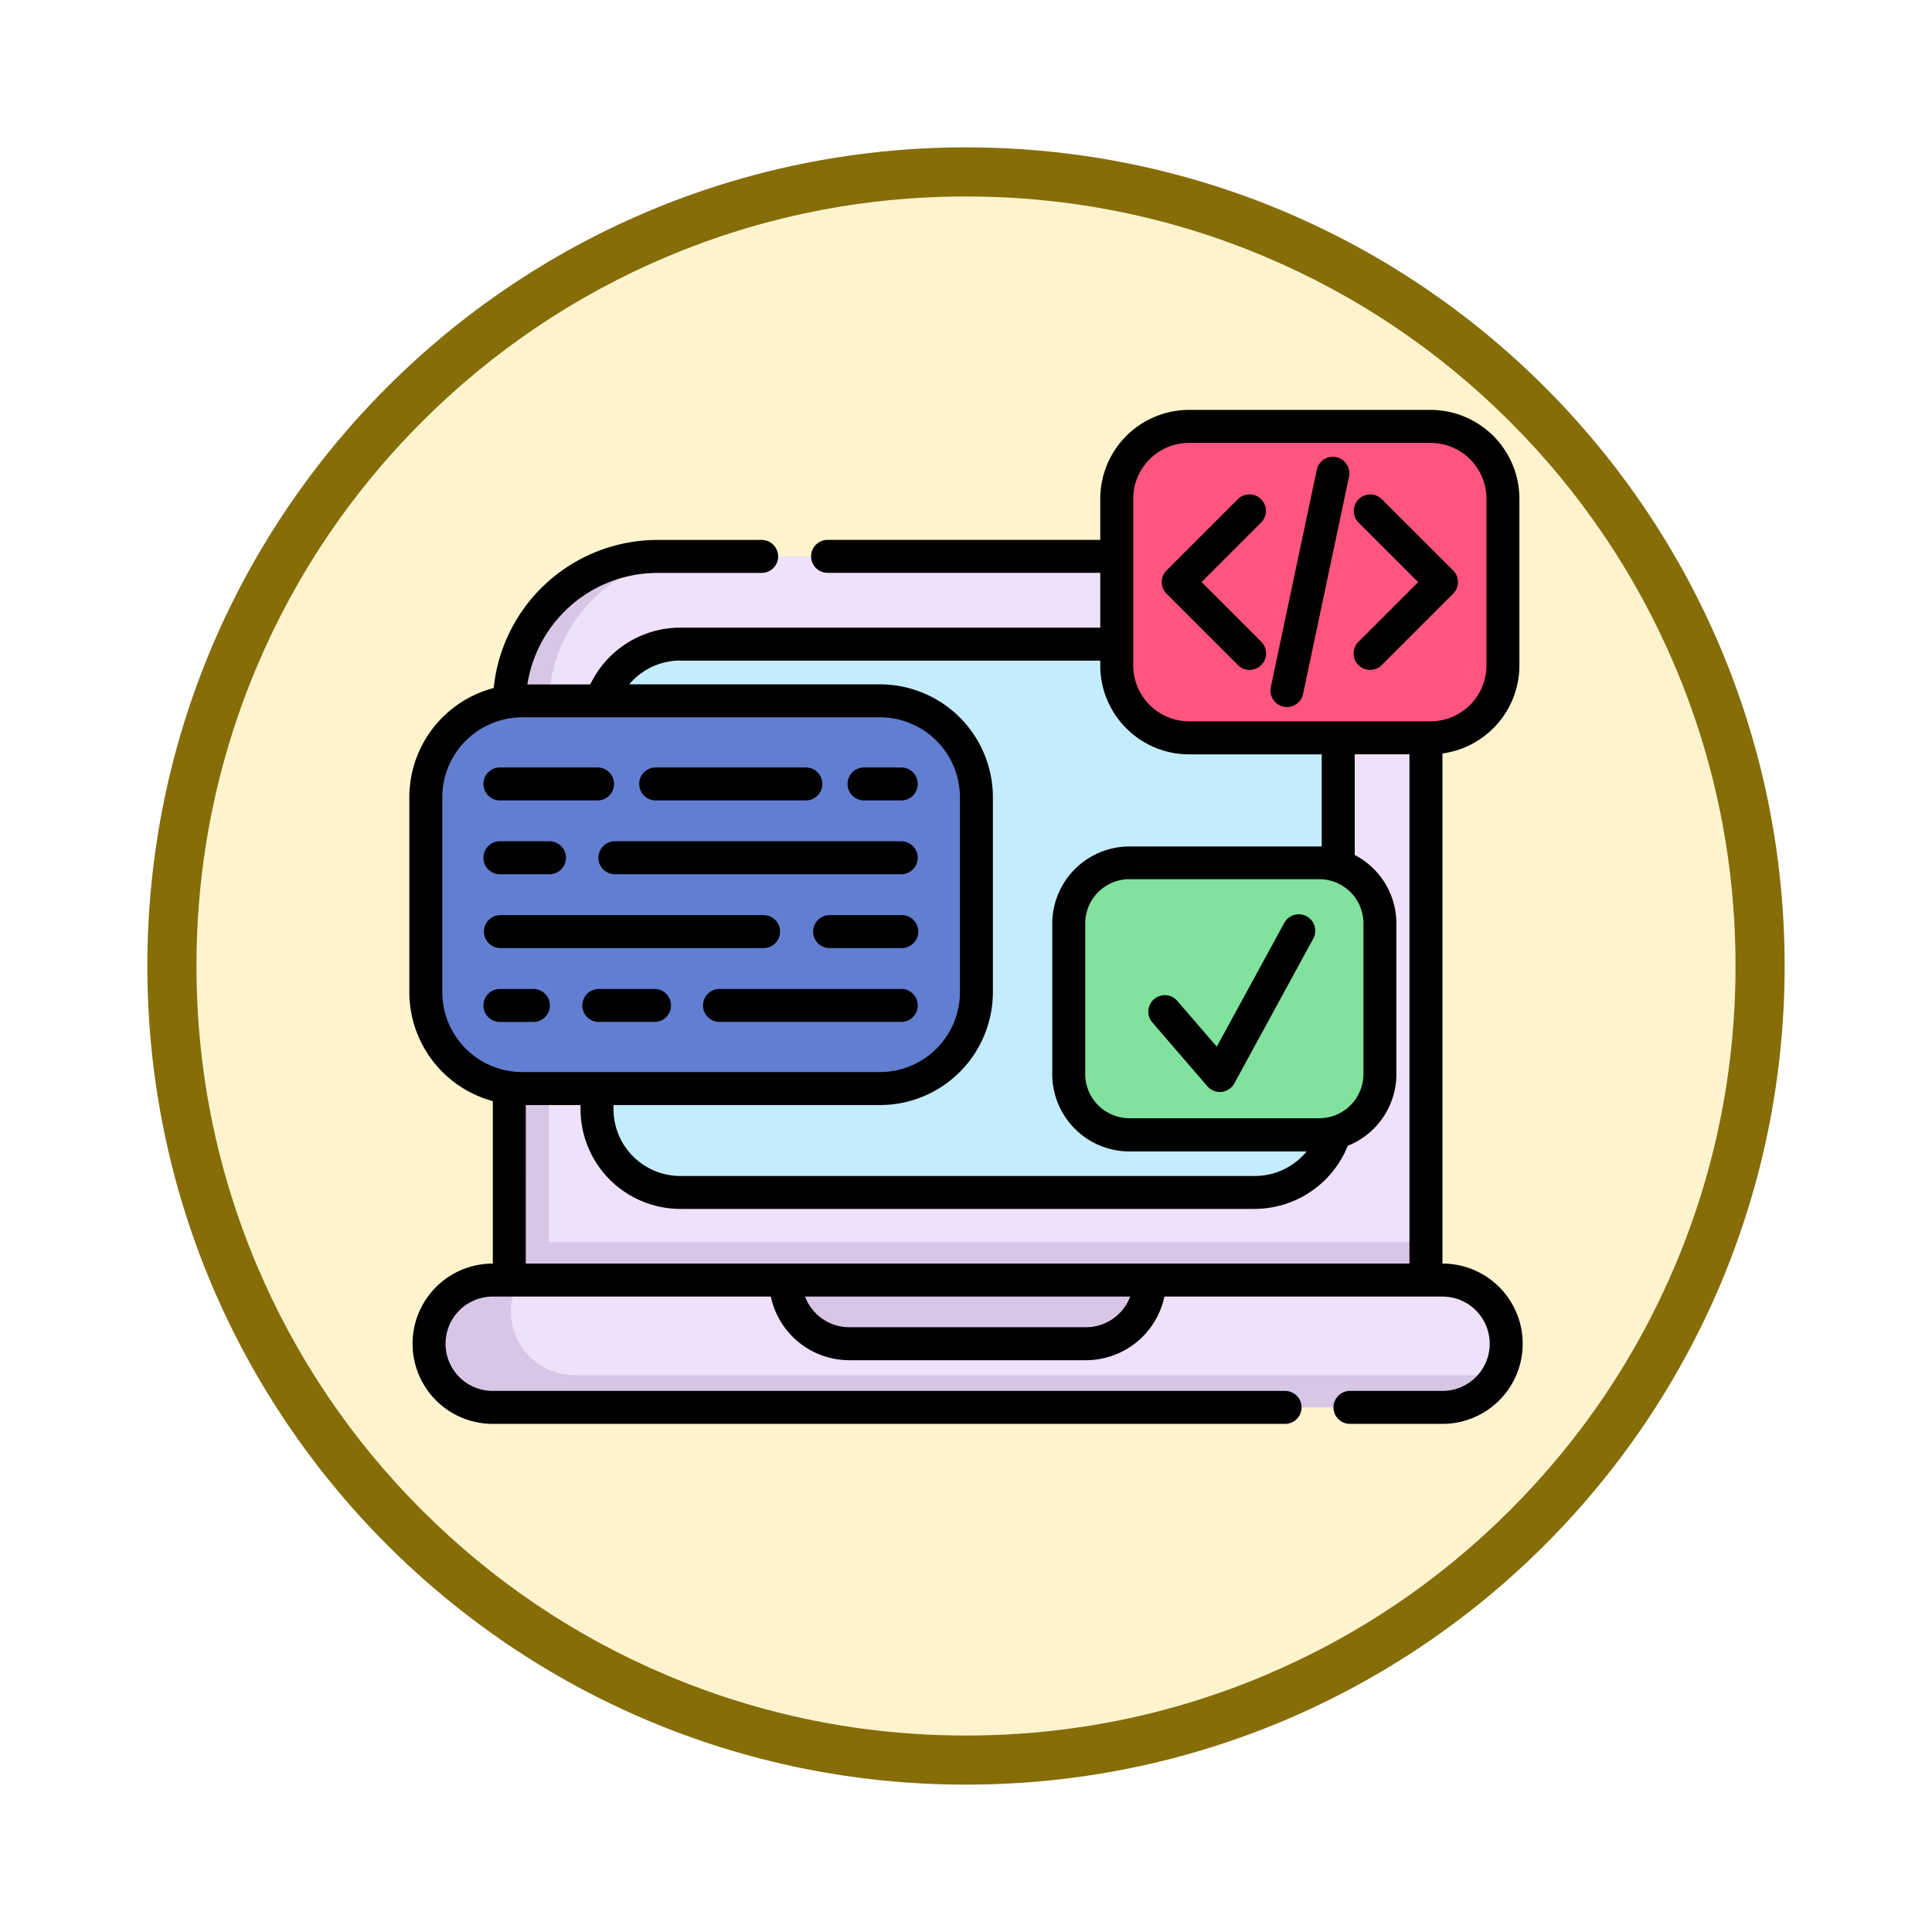 <svg xmlns="http://www.w3.org/2000/svg" xmlns:xlink="http://www.w3.org/1999/xlink" width="118" height="118" viewBox="0 0 118 118">
  <defs>
    <filter id="Trazado_982547" x="0" y="0" width="118" height="118" filterUnits="userSpaceOnUse">
      <feOffset dy="3" input="SourceAlpha"/>
      <feGaussianBlur stdDeviation="3" result="blur"/>
      <feFlood flood-opacity="0.161"/>
      <feComposite operator="in" in2="blur"/>
      <feComposite in="SourceGraphic"/>
    </filter>
  </defs>
  <g id="Grupo_1204541" data-name="Grupo 1204541" transform="translate(-269 -6835.289)">
    <g id="Grupo_1204495" data-name="Grupo 1204495" transform="translate(-472 5579.289)">
      <g id="Grupo_1179137" data-name="Grupo 1179137" transform="translate(-2.25 571)">
        <g id="Grupo_1177987" data-name="Grupo 1177987" transform="translate(752.25 691)">
          <g id="Grupo_1177681" data-name="Grupo 1177681">
            <g id="Grupo_1172010" data-name="Grupo 1172010">
              <g id="Grupo_1171046" data-name="Grupo 1171046">
                <g id="Grupo_1148525" data-name="Grupo 1148525">
                  <g transform="matrix(1, 0, 0, 1, -9, -6)" filter="url(#Trazado_982547)">
                    <g id="Trazado_982547-2" data-name="Trazado 982547" transform="translate(9 6)" fill="#fdf4ce">
                      <path d="M 50 98.5 C 43.452 98.5 37.1 97.218 31.122 94.689 C 25.347 92.247 20.16 88.749 15.705 84.295 C 11.251 79.84 7.753 74.653 5.311 68.878 C 2.782 62.9 1.5 56.548 1.5 50 C 1.5 43.452 2.782 37.1 5.311 31.122 C 7.753 25.347 11.251 20.16 15.705 15.705 C 20.16 11.251 25.347 7.753 31.122 5.311 C 37.1 2.782 43.452 1.5 50 1.5 C 56.548 1.5 62.9 2.782 68.878 5.311 C 74.653 7.753 79.84 11.251 84.295 15.705 C 88.749 20.16 92.247 25.347 94.689 31.122 C 97.218 37.1 98.5 43.452 98.5 50 C 98.5 56.548 97.218 62.9 94.689 68.878 C 92.247 74.653 88.749 79.84 84.295 84.295 C 79.84 88.749 74.653 92.247 68.878 94.689 C 62.9 97.218 56.548 98.5 50 98.5 Z" stroke="none"/>
                      <path d="M 50 3 C 43.654 3 37.499 4.242 31.706 6.692 C 26.11 9.059 21.083 12.449 16.766 16.766 C 12.449 21.083 9.059 26.11 6.692 31.706 C 4.242 37.499 3 43.654 3 50 C 3 56.346 4.242 62.501 6.692 68.294 C 9.059 73.89 12.449 78.917 16.766 83.234 C 21.083 87.551 26.11 90.941 31.706 93.308 C 37.499 95.758 43.654 97 50 97 C 56.346 97 62.501 95.758 68.294 93.308 C 73.89 90.941 78.917 87.551 83.234 83.234 C 87.551 78.917 90.941 73.89 93.308 68.294 C 95.758 62.501 97 56.346 97 50 C 97 43.654 95.758 37.499 93.308 31.706 C 90.941 26.11 87.551 21.083 83.234 16.766 C 78.917 12.449 73.89 9.059 68.294 6.692 C 62.501 4.242 56.346 3 50 3 M 50 0 C 77.614 0 100 22.386 100 50 C 100 77.614 77.614 100 50 100 C 22.386 100 0 77.614 0 50 C 0 22.386 22.386 0 50 0 Z" stroke="none" fill="#866d08"/>
                    </g>
                  </g>
                </g>
              </g>
            </g>
          </g>
        </g>
      </g>
    </g>
    <g id="svg_1892464" transform="translate(294 6859.824)">
      <path id="Trazado_1049388" data-name="Trazado 1049388" d="M92.9,67.855H55.028a9.059,9.059,0,0,0-9.059,9.059v37.793h55.988V76.915A9.059,9.059,0,0,0,92.9,67.855Zm0,0" transform="translate(-39.864 -58.41)" fill="#efe1f9"/>
      <path id="Trazado_1049389" data-name="Trazado 1049389" d="M45.969,383.18h55.988v5H45.969Zm0,0" transform="translate(-39.863 -331.855)" fill="#d7c6e5"/>
      <path id="Trazado_1049390" data-name="Trazado 1049390" d="M58.1,67.855a9.06,9.06,0,0,0-9.059,9.06v37.792H46.715V76.915a9.06,9.06,0,0,1,9.06-9.06Zm0,0" transform="translate(-40.51 -58.41)" fill="#d7c6e5"/>
      <path id="Trazado_1049391" data-name="Trazado 1049391" d="M126.488,141.677H91.395a5.09,5.09,0,0,1-5.09-5.09V113.282a5.09,5.09,0,0,1,5.09-5.09h35.093a5.09,5.09,0,0,1,5.09,5.09v23.306A5.09,5.09,0,0,1,126.488,141.677Zm0,0" transform="translate(-74.842 -93.389)" fill="#c3edfc"/>
      <path id="Trazado_1049392" data-name="Trazado 1049392" d="M70.971,400.66H12.959a3.888,3.888,0,1,0,0,7.776H70.971a3.888,3.888,0,1,0,0-7.776Zm0,0" transform="translate(-7.866 -347.014)" fill="#efe1f9"/>
      <path id="Trazado_1049393" data-name="Trazado 1049393" d="M74.35,406.479a3.887,3.887,0,0,1-3.379,1.964H12.959a3.887,3.887,0,1,1,0-7.775h1.62a3.887,3.887,0,0,0,3.379,5.811Zm0,0" transform="translate(-7.865 -347.021)" fill="#d7c6e5"/>
      <path id="Trazado_1049394" data-name="Trazado 1049394" d="M191.386,404.548H176.927a3.888,3.888,0,0,1-3.888-3.888h22.234A3.887,3.887,0,0,1,191.386,404.548Zm0,0" transform="translate(-150.057 -347.014)" fill="#d7c6e5"/>
      <path id="Trazado_1049395" data-name="Trazado 1049395" d="M344.492,8.082h-14.75a4.418,4.418,0,0,0-4.419,4.419V22.683a4.418,4.418,0,0,0,4.419,4.419h14.75a4.419,4.419,0,0,0,4.419-4.419V12.5A4.419,4.419,0,0,0,344.492,8.082Zm0,0" transform="translate(-282.116 -6.575)" fill="#ff557e"/>
      <path id="Trazado_1049396" data-name="Trazado 1049396" d="M318.545,208.773H306.953a3.706,3.706,0,0,0-3.706,3.706v9.2a3.706,3.706,0,0,0,3.706,3.706h11.593a3.706,3.706,0,0,0,3.706-3.706v-9.2A3.706,3.706,0,0,0,318.545,208.773Zm0,0" transform="translate(-262.971 -180.612)" fill="#80e29d"/>
      <path id="Trazado_1049397" data-name="Trazado 1049397" d="M35.323,134.3H13.469a5.887,5.887,0,0,0-5.887,5.887V152.09a5.887,5.887,0,0,0,5.887,5.887H35.323a5.887,5.887,0,0,0,5.887-5.887V140.184A5.887,5.887,0,0,0,35.323,134.3Zm0,0" transform="translate(-6.575 -116.027)" fill="#617ed1"/>
      <path id="Trazado_1049398" data-name="Trazado 1049398" d="M63.106,52.639H63.1V21.484a5.433,5.433,0,0,0,4.7-5.376V5.925A5.432,5.432,0,0,0,62.376.5H47.626A5.432,5.432,0,0,0,42.2,5.925V8.438H25.547a1.007,1.007,0,1,0,0,2.014H42.2V13.8H16.553a6.094,6.094,0,0,0-5.5,3.468H7.21a8.052,8.052,0,0,1,7.955-6.811h6.354a1.007,1.007,0,0,0,0-2.014H15.165A10.061,10.061,0,0,0,5.154,17.486,6.906,6.906,0,0,0,0,24.157V36.063a6.905,6.905,0,0,0,5.1,6.655v9.922H5.093a4.895,4.895,0,1,0,0,9.79H53.456a1.007,1.007,0,1,0,0-2.013H5.093a2.881,2.881,0,1,1,0-5.762H22.08a4.9,4.9,0,0,0,4.79,3.887H41.328a4.9,4.9,0,0,0,4.79-3.887H63.105a2.881,2.881,0,0,1,0,5.762H57.484a1.007,1.007,0,1,0,0,2.013h5.622a4.895,4.895,0,1,0,0-9.79ZM47.626,2.514h14.75a3.416,3.416,0,0,1,3.412,3.412V16.108a3.416,3.416,0,0,1-3.412,3.412H47.626a3.415,3.415,0,0,1-3.412-3.412V5.925A3.415,3.415,0,0,1,47.626,2.514Zm-31.073,13.3H42.2v.3a5.431,5.431,0,0,0,5.426,5.426h8.1v5.625c-.052,0-.1,0-.155,0H43.981a4.719,4.719,0,0,0-4.713,4.713v9.2a4.719,4.719,0,0,0,4.713,4.713H54.807a4.107,4.107,0,0,1-3.161,1.5H16.553A4.087,4.087,0,0,1,12.47,43.2v-.242H28.748a6.9,6.9,0,0,0,6.894-6.894V24.157a6.9,6.9,0,0,0-6.894-6.894H13.429a4.082,4.082,0,0,1,3.124-1.454ZM55.574,43.763H43.982a2.7,2.7,0,0,1-2.7-2.7v-9.2a2.7,2.7,0,0,1,2.7-2.7H55.574a2.7,2.7,0,0,1,2.7,2.7v9.2A2.7,2.7,0,0,1,55.574,43.763Zm-53.56-7.7V24.157a4.885,4.885,0,0,1,4.88-4.88H28.749a4.886,4.886,0,0,1,4.88,4.88V36.063a4.886,4.886,0,0,1-4.88,4.88H6.894a4.885,4.885,0,0,1-4.88-4.88Zm5.1,6.894h3.343V43.2a6.1,6.1,0,0,0,6.1,6.1H51.646a6.138,6.138,0,0,0,5.669-3.853,4.719,4.719,0,0,0,2.972-4.379v-9.2a4.718,4.718,0,0,0-2.545-4.183V21.534h3.343V52.639H7.113ZM41.328,56.527H26.87a2.887,2.887,0,0,1-2.7-1.873H44.028a2.886,2.886,0,0,1-2.7,1.873Zm0,0"/>
      <path id="Trazado_1049399" data-name="Trazado 1049399" d="M202.769,166.947h2.273a1.007,1.007,0,0,0,0-2.013h-2.273a1.007,1.007,0,1,0,0,2.013Zm0,0" transform="translate(-174.965 -142.595)"/>
      <path id="Trazado_1049400" data-name="Trazado 1049400" d="M106.964,166.947h9.108a1.007,1.007,0,1,0,0-2.013h-9.108a1.007,1.007,0,1,0,0,2.013Zm0,0" transform="translate(-91.884 -142.595)"/>
      <path id="Trazado_1049401" data-name="Trazado 1049401" d="M35.327,166.947h5.9a1.007,1.007,0,1,0,0-2.013h-5.9a1.007,1.007,0,1,0,0,2.013Zm0,0" transform="translate(-29.762 -142.595)"/>
      <path id="Trazado_1049402" data-name="Trazado 1049402" d="M147.384,266.793h-11.1a1.007,1.007,0,1,0,0,2.013h11.1a1.007,1.007,0,0,0,0-2.013Zm0,0" transform="translate(-117.307 -230.926)"/>
      <path id="Trazado_1049403" data-name="Trazado 1049403" d="M84.15,266.793H80.811a1.007,1.007,0,1,0,0,2.013H84.15a1.007,1.007,0,1,0,0-2.013Zm0,0" transform="translate(-69.205 -230.926)"/>
      <path id="Trazado_1049404" data-name="Trazado 1049404" d="M38.348,267.8a1.007,1.007,0,0,0-1.007-1.006H35.327a1.007,1.007,0,1,0,0,2.013h2.013A1.007,1.007,0,0,0,38.348,267.8Zm0,0" transform="translate(-29.762 -230.926)"/>
      <path id="Trazado_1049405" data-name="Trazado 1049405" d="M191.113,232.836h-4.407a1.007,1.007,0,1,0,0,2.014h4.407a1.007,1.007,0,0,0,0-2.014Zm0,0" transform="translate(-161.036 -201.479)"/>
      <path id="Trazado_1049406" data-name="Trazado 1049406" d="M35.327,234.85H51.4a1.007,1.007,0,0,0,0-2.014H35.327a1.007,1.007,0,0,0,0,2.014Zm0,0" transform="translate(-29.762 -201.479)"/>
      <path id="Trazado_1049407" data-name="Trazado 1049407" d="M86.949,199.894a1.007,1.007,0,0,0,1.007,1.006h17.522a1.007,1.007,0,0,0,0-2.013H87.956A1.007,1.007,0,0,0,86.949,199.894Zm0,0" transform="translate(-75.401 -172.039)"/>
      <path id="Trazado_1049408" data-name="Trazado 1049408" d="M35.327,200.9h2.962a1.007,1.007,0,1,0,0-2.013H35.327a1.007,1.007,0,1,0,0,2.013Zm0,0" transform="translate(-29.762 -172.039)"/>
      <path id="Trazado_1049409" data-name="Trazado 1049409" d="M434.554,49.735a1.008,1.008,0,0,0,1.424,0l4.357-4.357a1.006,1.006,0,0,0,0-1.424L435.978,39.6a1.007,1.007,0,0,0-1.424,1.424l3.645,3.645-3.645,3.645a1.007,1.007,0,0,0,0,1.424Zm0,0" transform="translate(-376.584 -33.65)"/>
      <path id="Trazado_1049410" data-name="Trazado 1049410" d="M350.667,49.735a1.007,1.007,0,0,0,1.425-1.424l-3.645-3.645,3.645-3.645a1.007,1.007,0,0,0-1.424-1.424l-4.357,4.356a1.006,1.006,0,0,0,0,1.424Zm0,0" transform="translate(-300.06 -33.65)"/>
      <path id="Trazado_1049411" data-name="Trazado 1049411" d="M396.809,37.478a.994.994,0,0,0,.209.022,1.007,1.007,0,0,0,.984-.8l2.8-13.244a1.007,1.007,0,1,0-1.97-.416l-2.8,13.244A1.006,1.006,0,0,0,396.809,37.478Zm0,0" transform="translate(-343.414 -18.854)"/>
      <path id="Trazado_1049412" data-name="Trazado 1049412" d="M349.588,232.58a1.008,1.008,0,0,0-1.367.4l-4.123,7.563-2.4-2.783a1.007,1.007,0,1,0-1.525,1.315l3.35,3.885a1.01,1.01,0,0,0,.763.349,1.054,1.054,0,0,0,.107-.006,1.007,1.007,0,0,0,.778-.519l4.82-8.84A1.007,1.007,0,0,0,349.588,232.58Zm0,0" transform="translate(-294.781 -201.15)"/>
    </g>
  </g>
</svg>
